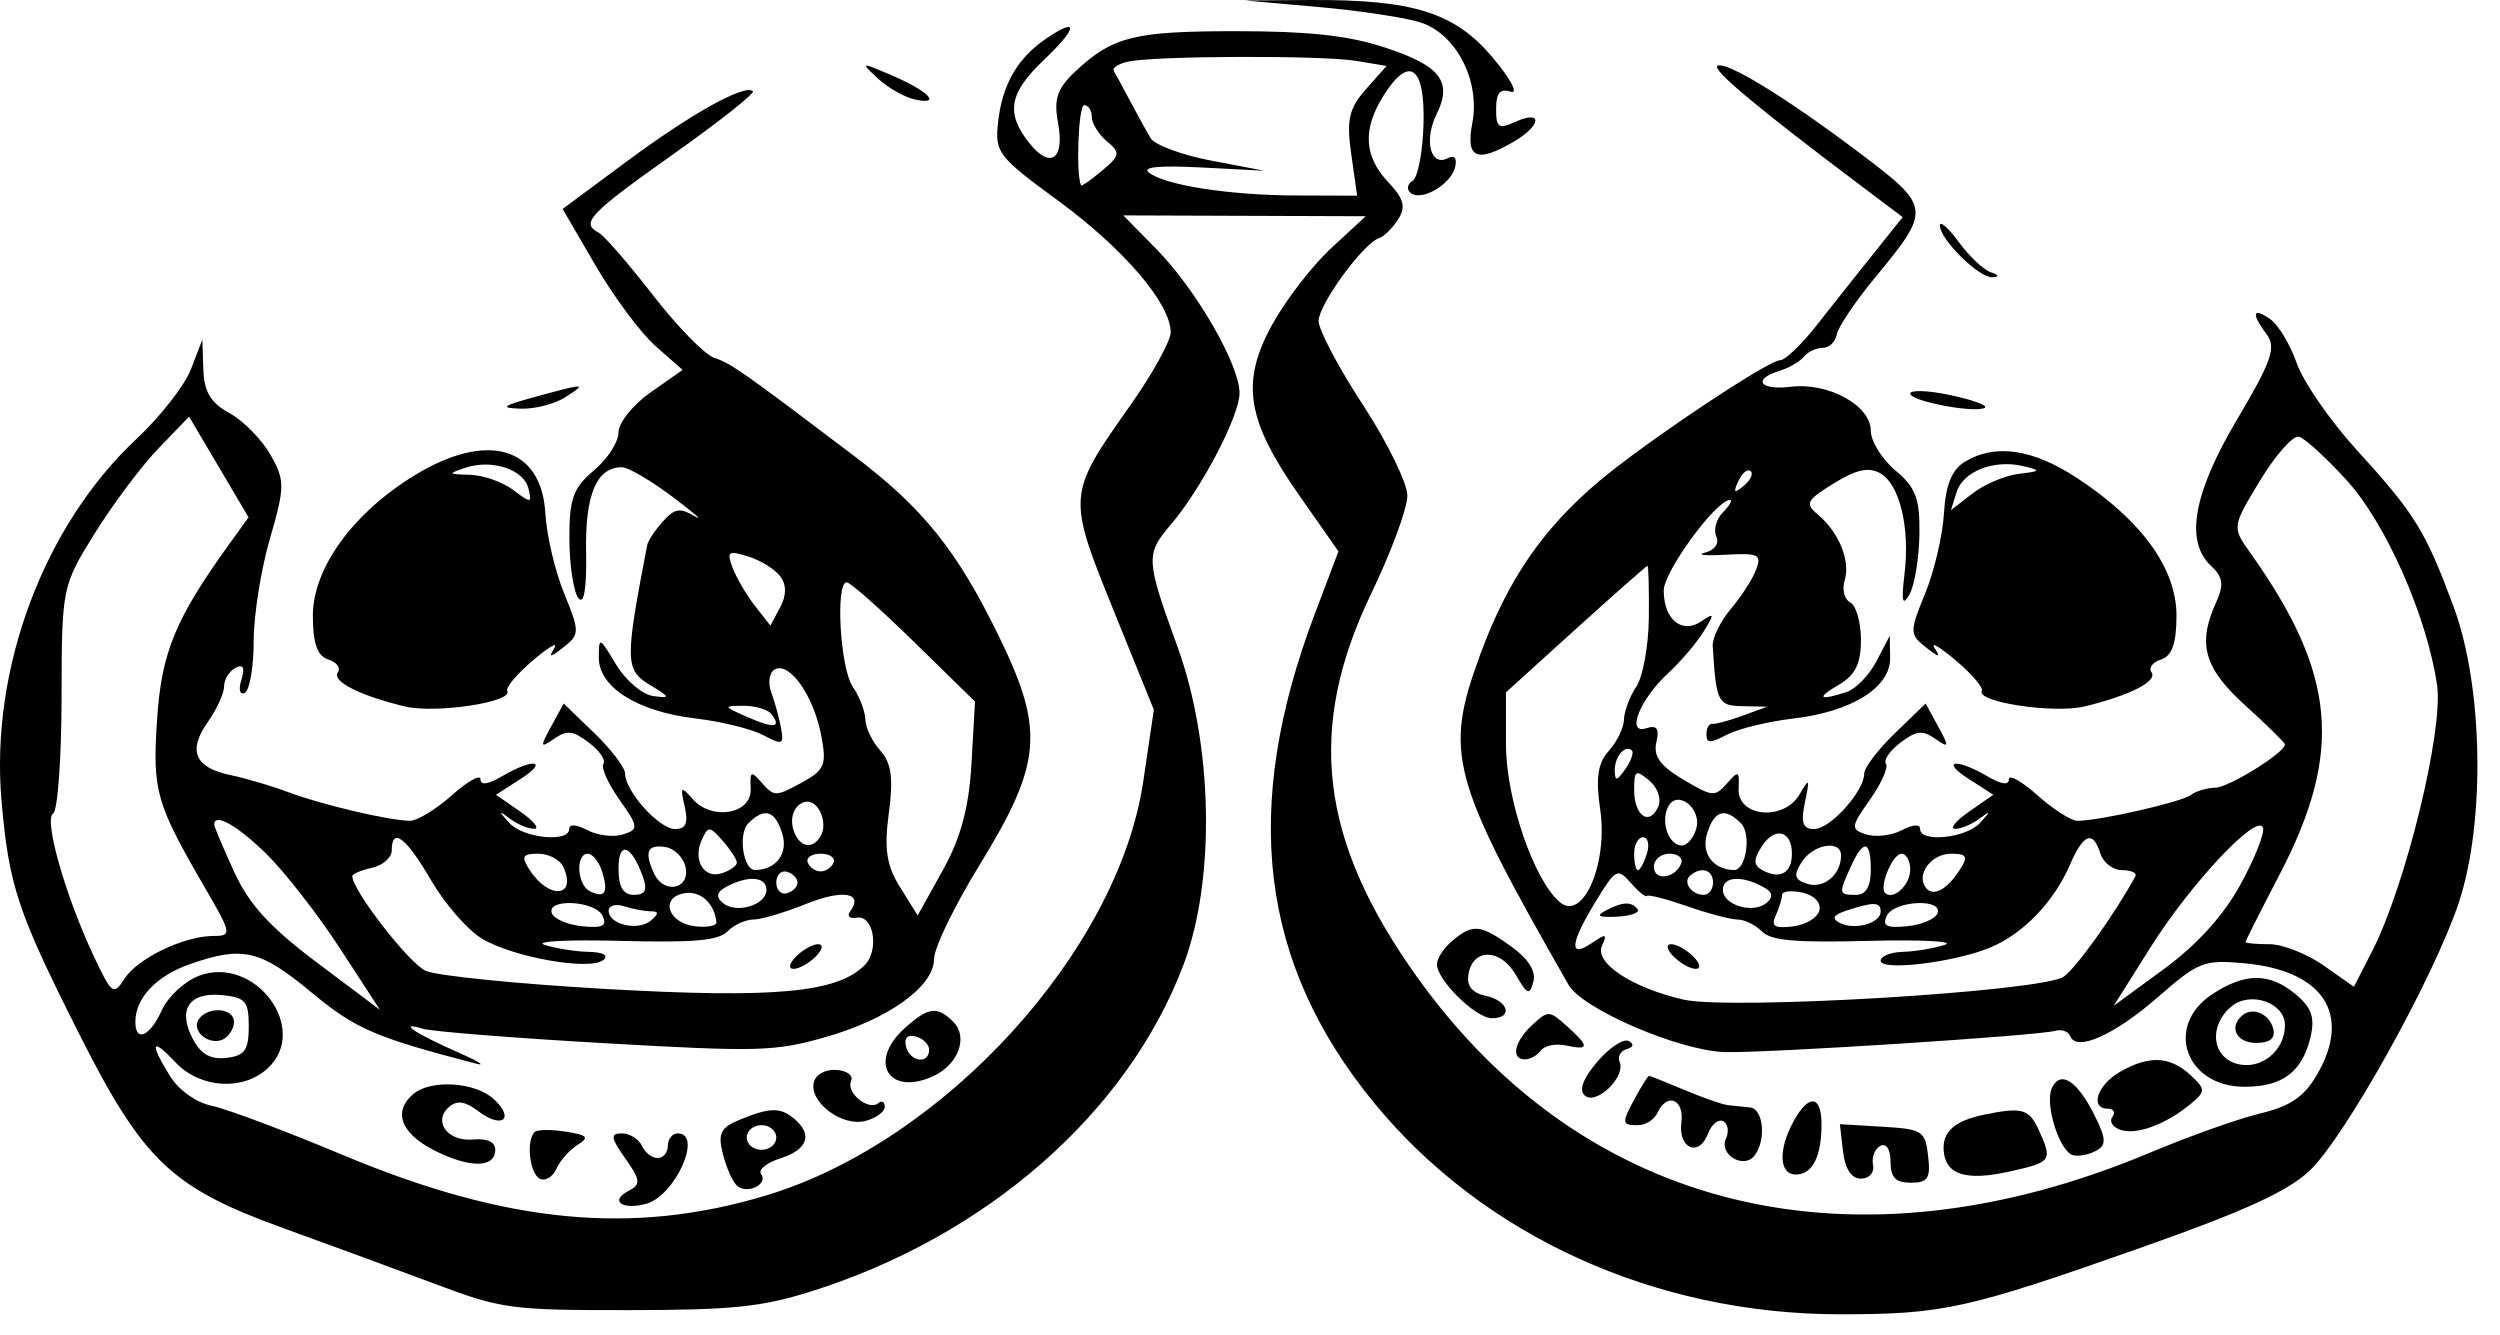 <svg width="103" height="55" viewBox="0 0 103 55" fill="none" xmlns="http://www.w3.org/2000/svg">
<path fill-rule="evenodd" clip-rule="evenodd" d="M54.328 0.289C56.005 0.438 57.888 0.722 58.512 0.92C59.995 1.391 60.995 3.326 60.658 5.079C60.381 6.525 60.84 6.729 62.361 5.84C63.505 5.173 63.577 4.51 62.452 5.012C61.735 5.332 61.64 5.27 61.64 4.48C61.64 3.828 61.803 3.637 62.241 3.777C62.574 3.883 62.244 3.257 61.501 2.373C59.938 0.511 58.215 -0.028 53.921 0.001L51.28 0.019L54.328 0.289ZM43.113 1.582C41.923 2.387 41.292 3.479 41.122 5.029C40.984 6.286 41.109 6.448 43.614 8.283C46.3 10.251 48.233 12.513 48.233 13.689C48.233 14.048 47.481 15.408 46.562 16.709C43.969 20.381 43.966 20.419 45.871 25.126L47.539 29.243L47.102 32.194C46.071 39.172 38.897 47.047 31.56 49.254C26.056 50.911 20.868 50.413 14.108 47.579C11.762 46.596 9.343 45.687 8.733 45.561C8.086 45.426 7.366 44.916 7.006 44.335C6.145 42.947 6.238 42.715 7.232 43.769C8.244 44.843 10.006 44.958 11.027 44.017C12.784 42.396 10.501 39.328 8.191 40.205C7.605 40.428 6.919 41.065 6.668 41.62C6.178 42.703 5.577 42.966 5.577 42.098C5.577 41.119 6.445 40.203 7.831 39.72C10 38.964 10.715 39.13 12.822 40.879C14.649 42.394 15.438 42.736 19.615 43.822C20.05 43.934 19.692 43.714 18.819 43.332C17.094 42.576 16.337 42.059 17.436 42.387C17.814 42.5 21.188 42.768 24.933 42.981C31.213 43.34 31.915 43.321 33.957 42.745C36.588 42.004 38.483 40.647 38.483 39.507C38.483 39.057 39.321 37.326 40.344 35.66C42.924 31.463 43.045 30.108 41.186 26.281C39.44 22.687 38.05 20.951 35.182 18.779C30.588 15.3 30.106 14.962 29.43 14.745C29.047 14.623 27.908 13.458 26.898 12.156C25.889 10.854 24.883 9.697 24.664 9.584C23.907 9.193 24.276 8.805 27.731 6.359C29.637 5.009 31.116 3.837 31.019 3.755C30.669 3.464 28.49 4.676 25.855 6.627L23.18 8.609L24.545 10.953C25.297 12.242 26.409 13.734 27.018 14.268L28.124 15.24L26.804 16.166C26.074 16.678 25.483 17.416 25.483 17.814C25.483 18.212 25.026 18.918 24.468 19.384C23.616 20.095 23.453 20.548 23.458 22.196C23.462 23.276 23.628 24.375 23.828 24.639C24.06 24.944 24.176 24.249 24.148 22.721C24.104 20.364 24.586 19.239 25.634 19.251C25.887 19.253 26.824 19.805 27.718 20.476C28.611 21.147 29.017 21.503 28.619 21.268C28.012 20.909 27.802 20.943 27.312 21.483C26.991 21.837 26.698 22.279 26.663 22.465C25.744 27.234 25.75 27.597 26.767 28.212C27.622 28.73 27.636 28.777 26.905 28.676C26.458 28.614 25.773 28.03 25.383 27.378C24.695 26.231 24.672 26.222 24.672 27.1C24.671 28.317 26.271 29.32 28.66 29.601C29.706 29.724 30.956 30.031 31.438 30.284C32.244 30.706 32.304 30.683 32.178 29.993C32.103 29.58 31.921 28.917 31.774 28.519C31.627 28.12 31.697 27.696 31.93 27.576C32.536 27.264 33.522 28.669 33.831 30.283C34.068 31.523 33.985 31.723 33.005 32.258C31.974 32.822 31.888 32.822 31.403 32.269C30.939 31.739 30.894 31.761 30.929 32.497C30.979 33.539 29.334 33.83 28.536 32.919C28.05 32.365 28.018 32.395 28.21 33.231C28.364 33.907 28.257 34.157 27.812 34.157C27.156 34.157 25.754 32.599 25.754 31.871C25.754 31.627 25.185 30.878 24.489 30.207L23.224 28.986L22.706 29.934C22.241 30.785 22.254 30.837 22.828 30.439C23.362 30.07 23.599 30.096 24.263 30.597C24.7 30.927 24.969 31.318 24.86 31.465C24.75 31.612 25.047 32.277 25.517 32.943C26.311 34.065 26.322 34.17 25.672 34.378C25.285 34.501 24.628 34.425 24.211 34.207C23.743 33.964 23.452 33.943 23.452 34.154C23.452 34.727 21.555 34.534 20.983 33.903C20.525 33.398 20.53 33.373 21.014 33.733C21.327 33.966 21.775 34.152 22.01 34.146C22.244 34.139 21.986 33.822 21.436 33.439L20.434 32.744L21.436 32.102C22.635 31.333 21.988 31.22 20.699 31.973C20.105 32.32 19.796 32.366 19.796 32.107C19.796 31.89 19.265 32.187 18.617 32.765C17.969 33.344 17.192 33.817 16.891 33.816C16.052 33.813 13.237 33.151 11.874 32.636C11.204 32.383 10.138 32.068 9.505 31.936C8.024 31.629 7.724 30.931 8.563 29.746C8.932 29.225 9.233 28.565 9.233 28.279C9.233 27.992 9.445 27.649 9.704 27.516C10.026 27.349 10.101 27.503 9.945 28.004C9.818 28.407 9.881 28.65 10.084 28.546C10.286 28.441 10.452 27.488 10.451 26.427C10.45 25.366 10.752 23.458 11.122 22.188C11.742 20.057 11.743 19.787 11.139 18.73C10.779 18.1 10.02 17.331 9.453 17.02C8.68 16.598 8.41 16.147 8.378 15.225L8.336 13.993L7.87 15.206C7.614 15.873 6.603 17.169 5.622 18.086C1.801 21.66 -0.404 27.562 0.061 32.971C0.365 36.49 0.718 37.553 3.257 42.587C5.905 47.833 7.059 48.932 11.671 50.599C13.57 51.285 16.404 52.327 17.968 52.914C20.672 53.929 21.061 53.981 25.89 53.977C30.138 53.974 31.361 53.85 33.378 53.219C40.636 50.947 46.454 45.853 48.76 39.748C50.088 36.23 49.979 30.678 48.501 26.611C47.206 23.05 47.195 22.835 48.235 21.616C49.501 20.133 51.069 17.133 51.069 16.196C51.069 15.026 49.282 11.93 47.642 10.261L46.279 8.874L51.274 8.892L56.269 8.909L54.845 10.224C54.062 10.948 52.966 12.368 52.41 13.382C51.108 15.755 51.355 17.306 53.531 20.413L55.144 22.716L54.166 25.302C51.13 33.325 51.902 39.686 56.607 45.43C61.116 50.935 68.212 54.154 75.831 54.149C80.072 54.147 81.046 53.931 88.249 51.389C92.476 49.898 94.249 49.087 95.155 48.233C96.61 46.86 100.277 40.274 101.3 37.196C102.403 33.876 102.308 28.284 101.092 25.007C99.919 21.847 99.51 21.186 97.073 18.511C95.998 17.331 94.898 15.735 94.627 14.965C94.357 14.195 93.863 13.376 93.528 13.144C92.801 12.641 92.743 12.918 93.394 13.787C93.787 14.312 93.579 14.905 92.175 17.269C90.358 20.329 90.007 22.312 91.104 23.323C91.587 23.768 91.632 24.099 91.307 24.812C90.523 26.532 90.805 27.529 92.515 29.073C93.408 29.881 94.14 30.6 94.14 30.671C94.14 31.008 91.832 32.442 91.276 32.452C90.93 32.458 90.472 32.594 90.26 32.755C89.876 33.047 86.487 33.818 85.591 33.818C85.333 33.818 84.591 33.344 83.943 32.765C83.295 32.187 82.765 31.89 82.765 32.107C82.765 32.366 82.456 32.32 81.862 31.973C80.572 31.22 79.925 31.333 81.125 32.102L82.126 32.744L81.125 33.439C80.575 33.822 80.316 34.139 80.551 34.146C80.785 34.152 81.234 33.966 81.547 33.733C82.031 33.373 82.036 33.398 81.578 33.903C81.005 34.534 79.108 34.727 79.108 34.154C79.108 33.943 78.817 33.964 78.35 34.207C77.932 34.425 77.275 34.501 76.889 34.378C76.238 34.17 76.25 34.065 77.043 32.943C77.514 32.277 77.81 31.612 77.701 31.465C77.592 31.318 77.86 30.927 78.298 30.597C78.962 30.096 79.199 30.07 79.732 30.439C80.306 30.837 80.319 30.785 79.854 29.934L79.337 28.986L78.071 30.207C77.376 30.878 76.806 31.627 76.806 31.871C76.806 32.601 75.404 34.157 74.745 34.157C74.276 34.157 74.186 33.897 74.363 33.055C74.572 32.06 74.551 32.029 74.139 32.733C73.493 33.842 71.576 33.661 71.631 32.497C71.667 31.753 71.626 31.734 71.148 32.28C70.654 32.843 70.554 32.833 69.345 32.116C68.397 31.552 68.111 31.156 68.242 30.584C68.373 30.014 68.265 29.862 67.826 30.003C66.973 30.276 67.564 28.805 68.745 27.718C69.251 27.252 69.9 26.489 70.188 26.023C70.645 25.283 70.634 25.228 70.106 25.592C69.303 26.144 68.546 25.53 68.546 24.328C68.546 23.549 70.702 20.601 71.271 20.601C71.391 20.601 71.263 20.828 70.988 21.105C70.712 21.382 70.588 21.83 70.712 22.101C70.843 22.386 70.649 22.666 70.25 22.767C69.871 22.863 70.248 22.903 71.087 22.856C72.457 22.779 72.585 22.841 72.354 23.465C72.212 23.847 71.743 24.577 71.311 25.088C70.88 25.599 70.544 26.285 70.564 26.613C70.707 28.941 70.772 29.073 71.796 29.095L72.811 29.116L71.796 29.487C71.237 29.691 70.673 29.842 70.543 29.823C70.413 29.804 70.306 29.996 70.306 30.249C70.306 30.631 70.45 30.634 71.153 30.267C71.618 30.024 72.855 29.724 73.9 29.601C76.301 29.319 77.895 28.316 77.874 27.1L77.858 26.193L77.309 27.243C77.008 27.822 76.452 28.393 76.073 28.514C74.93 28.88 74.815 28.764 75.768 28.207C76.438 27.816 76.671 27.339 76.671 26.363C76.671 25.639 76.472 24.944 76.229 24.819C75.986 24.694 75.883 24.287 75.999 23.916C76.249 23.119 75.768 21.93 74.904 21.209C74.353 20.75 74.421 20.613 75.543 19.921C76.468 19.351 76.967 19.235 77.437 19.483C78.257 19.914 78.7 21.711 78.466 23.651C78.329 24.778 78.382 24.999 78.666 24.498C78.878 24.126 79.064 23.013 79.08 22.026C79.103 20.545 78.931 20.083 78.093 19.384C77.534 18.918 77.077 18.18 77.077 17.744C77.077 16.706 75.327 15.745 73.781 15.935C72.501 16.091 72.177 15.629 73.319 15.278C73.71 15.157 74.161 14.895 74.32 14.695C74.48 14.495 74.828 14.332 75.094 14.332C75.36 14.332 75.621 14.085 75.674 13.784C75.727 13.482 76.419 12.449 77.212 11.487C79.584 8.612 79.576 8.538 76.623 6.307C73.574 4.004 71.056 2.466 70.752 2.72C70.549 2.889 72.454 4.479 76.617 7.611L78.391 8.946L77.185 10.453C76.521 11.281 75.469 12.607 74.847 13.4C74.226 14.192 73.549 14.84 73.344 14.84C72.845 14.84 67.728 18.262 65.859 19.845C63.538 21.812 62.105 23.91 60.972 27.003C59.489 31.053 59.76 32.061 64.624 40.575C65.194 41.574 69.178 43.288 71.064 43.346C72.706 43.396 83.999 42.67 84.668 42.471C84.933 42.393 85.215 42.492 85.296 42.693C85.555 43.343 87.114 42.644 88.925 41.066C90.58 39.622 90.793 39.539 92.438 39.684C95.738 39.977 96.921 41.799 95.441 44.31C94.918 45.196 94.35 45.579 93.119 45.875C92.223 46.09 90.186 46.815 88.593 47.484C76.41 52.602 65.32 49.949 58.386 40.257C54.362 34.634 53.811 30.027 56.494 24.456C57.313 22.756 57.983 20.941 57.983 20.424C57.983 19.907 57.161 18.225 56.155 16.686C55.15 15.147 54.327 13.59 54.327 13.226C54.327 12.544 56.172 10.016 56.819 9.812C57.018 9.749 57.37 9.402 57.602 9.04C57.931 8.527 57.84 8.187 57.191 7.499C56.2 6.447 56.133 5.342 56.978 3.979C58.047 2.255 58.713 2.701 58.649 5.097C58.618 6.262 58.415 7.321 58.198 7.451C57.981 7.58 57.944 7.804 58.116 7.947C58.555 8.313 59.783 7.601 59.952 6.884C60.039 6.517 59.921 6.376 59.645 6.519C58.933 6.886 58.657 5.771 59.193 4.692C59.865 3.339 59.321 2.674 56.918 1.913C55.478 1.457 53.846 1.285 50.949 1.285C46.724 1.284 45.845 1.503 44.317 2.932C43.553 3.647 43.407 4.074 43.592 5.062C43.875 6.581 43.267 6.988 42.387 5.869C41.429 4.649 41.579 3.827 43.006 2.471C44.402 1.145 44.459 0.672 43.113 1.582ZM55.879 2.509L57.127 2.717L56.277 3.676C55.577 4.466 55.47 4.937 55.671 6.348L55.914 8.062L53.394 8.054C50.628 8.045 47.953 7.625 47.324 7.1C47.057 6.878 47.794 6.81 49.507 6.9L52.093 7.035L49.898 6.617C48.69 6.387 47.567 5.97 47.402 5.69C47.237 5.41 46.859 4.724 46.563 4.165C46.267 3.606 45.963 3.047 45.888 2.923C45.812 2.799 46.081 2.625 46.484 2.538C47.607 2.296 54.471 2.274 55.879 2.509ZM36.174 3.238C36.579 3.617 37.265 4.005 37.698 4.1C38.828 4.346 38.249 3.747 36.731 3.1C35.439 2.549 35.438 2.549 36.174 3.238ZM44.983 4.819C44.983 5.085 45.264 5.537 45.607 5.823C46.168 6.291 46.148 6.413 45.404 7.033C44.949 7.413 44.56 7.685 44.539 7.639C44.32 7.15 44.43 4.334 44.668 4.334C44.842 4.334 44.983 4.552 44.983 4.819ZM79.922 9.287C79.92 9.856 81.537 11.455 82.083 11.424C82.387 11.407 82.365 11.332 82.02 11.217C81.723 11.118 81.129 10.559 80.702 9.973C80.274 9.388 79.923 9.08 79.922 9.287ZM22.03 16.356C20.682 16.726 20.582 16.808 21.445 16.838C22.017 16.858 22.839 16.649 23.273 16.376C24.217 15.78 24.127 15.779 22.03 16.356ZM78.702 16.216C78.702 16.536 81.469 17.051 81.783 16.789C81.892 16.698 81.244 16.467 80.342 16.276C79.44 16.085 78.702 16.058 78.702 16.216ZM9.458 22.398C7.217 25.507 6.651 26.883 6.47 29.663C6.279 32.602 6.418 33.089 8.466 36.614C9.546 38.473 9.561 38.562 8.786 38.562C7.579 38.562 5.667 39.484 5.126 40.326C4.679 41.024 4.606 40.971 3.862 39.391C2.698 36.921 1.796 33.758 2.188 33.518C2.376 33.403 2.533 31.251 2.537 28.735C2.543 24.21 2.558 24.136 3.905 21.972C4.654 20.768 5.835 19.195 6.529 18.474L7.79 17.165L9.015 19.239L10.24 21.314L9.458 22.398ZM96.677 19.779C98.3 21.56 99.996 25.401 100.407 28.226C100.677 30.085 99.116 36.486 97.734 39.185L96.982 40.655L95.733 39.778C95.046 39.296 94.04 38.901 93.499 38.901C92.957 38.901 92.515 38.862 92.515 38.813C92.515 38.765 93.146 37.513 93.918 36.033C96.551 30.98 96.257 27.763 92.704 22.766C91.958 21.715 91.959 21.704 93.119 19.792C93.759 18.737 94.479 17.927 94.719 17.992C94.959 18.057 95.84 18.862 96.677 19.779ZM17.061 19.596C14.53 21.148 12.89 23.419 12.89 25.367C12.89 26.506 13.073 27.026 13.525 27.171C13.874 27.283 14.052 27.52 13.919 27.699C13.649 28.063 14.823 28.661 16.682 29.106C17.954 29.41 21.167 28.922 20.899 28.465C20.822 28.333 21.297 27.769 21.954 27.21C22.611 26.65 23.009 26.422 22.837 26.701C22.588 27.108 22.666 27.099 23.226 26.66C23.885 26.144 23.886 26.014 23.246 24.458C22.872 23.548 22.522 22.059 22.469 21.148C22.309 18.394 20.069 17.751 17.061 19.596ZM80.944 19.029C80.415 19.353 80.159 19.989 80.091 21.148C80.039 22.059 79.689 23.548 79.315 24.458C78.674 26.014 78.675 26.144 79.335 26.66C79.89 27.096 79.967 27.104 79.706 26.701C79.524 26.422 79.917 26.65 80.578 27.21C81.24 27.769 81.722 28.333 81.651 28.465C81.402 28.923 84.609 29.41 85.879 29.106C87.737 28.661 88.911 28.063 88.641 27.699C88.509 27.52 88.686 27.283 89.036 27.171C89.488 27.026 89.671 26.505 89.671 25.36C89.671 23.431 88.253 21.461 85.606 19.714C83.755 18.493 82.199 18.264 80.944 19.029ZM21.773 20.131C21.915 20.742 21.887 20.744 21.131 20.178C20.697 19.851 19.899 19.574 19.358 19.561C18.455 19.539 18.441 19.515 19.186 19.268C20.279 18.907 21.59 19.345 21.773 20.131ZM83.171 19.523C82.612 19.589 81.755 19.953 81.267 20.331L80.379 21.018L80.612 20.273C80.881 19.415 82.157 18.919 83.359 19.205C84.108 19.383 84.09 19.413 83.171 19.523ZM71.846 20.014C71.445 20.346 71.399 20.307 71.619 19.824C71.772 19.49 71.999 19.302 72.124 19.406C72.249 19.51 72.124 19.784 71.846 20.014ZM32.143 23.74C32.408 24.09 32.408 24.527 32.143 25.023L31.741 25.774L31.108 24.967C30.76 24.523 30.346 23.818 30.187 23.4C29.93 22.721 29.998 22.671 30.82 22.924C31.327 23.081 31.922 23.448 32.143 23.74ZM67.933 25.43C67.921 26.596 67.689 27.882 67.417 28.289C67.144 28.696 66.915 29.306 66.908 29.644C66.901 29.983 66.619 30.564 66.282 30.936C65.829 31.437 65.736 32.061 65.926 33.33C66.261 35.566 65.224 37.97 64.269 37.173C63.196 36.278 62.046 32.915 62.046 30.67V28.523L64.923 25.917C66.506 24.485 67.835 23.312 67.877 23.312C67.919 23.312 67.943 24.266 67.933 25.43ZM37.659 26.447L40.17 28.904L40.026 31.446C39.922 33.265 39.587 34.517 38.845 35.851L37.809 37.715L37.086 36.558C36.525 35.661 36.42 34.974 36.62 33.499C36.813 32.076 36.726 31.43 36.272 30.928C35.938 30.561 35.66 29.983 35.653 29.644C35.645 29.306 35.411 28.696 35.132 28.289C34.614 27.533 34.411 23.994 34.886 23.991C35.03 23.991 36.278 25.096 37.659 26.447ZM31.797 29.435C32.208 29.99 31.88 30.02 30.765 29.53C29.791 29.102 29.786 29.083 30.639 29.078C31.129 29.076 31.65 29.236 31.797 29.435ZM66.971 31.674C66.617 32.182 66.537 32.197 66.527 31.756C66.514 31.186 66.941 30.672 67.229 30.912C67.324 30.991 67.208 31.334 66.971 31.674ZM68.315 33.248C67.945 34.051 67.327 33.608 67.327 32.539C67.327 31.73 67.39 31.692 67.951 32.16C68.303 32.454 68.462 32.928 68.315 33.248ZM33.858 34.347C33.541 35.037 32.928 34.952 32.687 34.185C32.41 33.301 33.246 32.611 33.726 33.328C33.922 33.62 33.982 34.078 33.858 34.347ZM69.878 34.169C69.764 34.535 69.503 34.835 69.298 34.835C68.763 34.835 68.416 33.911 68.71 33.271C69.076 32.477 70.15 33.303 69.878 34.169ZM32.234 34.362C32.476 35.169 31.979 35.828 31.117 35.846C30.62 35.856 30.397 34.356 30.831 33.92C31.5 33.249 31.94 33.388 32.234 34.362ZM71.729 33.92C72.163 34.356 71.941 35.856 71.444 35.846C70.581 35.828 70.084 35.169 70.327 34.362C70.62 33.388 71.061 33.249 71.729 33.92ZM10.954 35.16C11.711 35.898 13.079 37.65 13.993 39.054L15.655 41.606L13.062 39.66C11.122 38.205 10.263 37.264 9.648 35.923C9.197 34.938 8.827 34.061 8.827 33.974C8.827 33.474 9.753 33.99 10.954 35.16ZM92.314 36.432C91.611 37.718 90.525 38.918 89.163 39.917L87.084 41.44L88.611 39.016C90.265 36.39 92.992 33.489 93.235 34.096C93.318 34.303 92.903 35.354 92.314 36.432ZM30.358 35.541C30.358 35.672 30.077 35.869 29.734 35.979C28.99 36.217 28.53 35.424 28.922 34.58C29.179 34.028 29.237 34.032 29.778 34.645C30.097 35.007 30.358 35.41 30.358 35.541ZM73.827 35.173C73.827 35.956 73.355 36.236 72.649 35.872C72.236 35.659 72.222 35.437 72.587 34.868C73.118 34.041 73.827 34.215 73.827 35.173ZM17.765 36.275C18.323 37.236 19.263 38.314 19.854 38.67C21.133 39.443 24.301 40.002 24.854 39.554C25.093 39.359 24.861 39.231 24.244 39.216C23.697 39.203 22.883 39.073 22.436 38.928C21.988 38.782 23.384 38.708 25.553 38.764C28.598 38.843 29.592 38.755 29.97 38.375C30.238 38.105 30.719 37.885 31.037 37.885C31.356 37.885 32.339 37.593 33.221 37.238C34.733 36.629 35.597 36.781 35.024 37.554C34.882 37.745 35.005 37.859 35.295 37.808C35.998 37.684 36.239 39.146 35.618 39.77C34.493 40.901 31.902 41.139 24.984 40.747C21.348 40.541 17.999 40.204 17.54 39.999C16.851 39.691 14.515 36.68 14.515 36.099C14.515 36.006 14.88 35.851 15.327 35.753C15.774 35.656 16.14 35.333 16.14 35.036C16.14 34.05 16.737 34.505 17.765 36.275ZM67.851 35.173C67.734 35.546 67.569 35.851 67.483 35.851C67.397 35.851 67.327 35.546 67.327 35.173C67.327 34.801 67.493 34.496 67.695 34.496C67.898 34.496 67.968 34.801 67.851 35.173ZM86.539 35.173C86.655 35.546 87.058 35.851 87.433 35.851C87.807 35.851 88.052 35.966 87.976 36.105C87.157 37.617 85.539 39.883 85.026 40.238C84.139 40.853 71.298 41.627 69.358 41.183C67.246 40.7 65.686 39.673 65.999 38.974C66.227 38.467 66.174 38.452 65.575 38.858C64.622 39.505 64.687 38.866 65.751 37.127C66.57 35.787 66.641 35.751 67.19 36.378C67.508 36.74 67.806 36.981 67.852 36.913C67.899 36.844 68.644 37.035 69.51 37.336C70.375 37.638 71.312 37.885 71.593 37.885C71.873 37.885 72.322 38.105 72.591 38.375C72.969 38.755 73.962 38.843 77.008 38.764C79.176 38.708 80.573 38.782 80.124 38.928C79.677 39.073 78.9 39.203 78.397 39.216C77.894 39.229 77.483 39.394 77.483 39.583C77.483 40.021 80.549 39.648 82.018 39.03C83.36 38.466 84.616 37.161 85.272 35.649C85.84 34.338 86.231 34.191 86.539 35.173ZM26.481 36.105C26.685 36.67 26.592 36.868 26.12 36.868C25.675 36.868 25.483 36.542 25.483 35.783C25.483 34.626 26.006 34.794 26.481 36.105ZM28.254 35.77C28.405 36.654 27.337 36.837 26.949 35.993C26.535 35.094 26.669 34.78 27.413 34.898C27.804 34.96 28.183 35.352 28.254 35.77ZM75.852 35.258C75.841 36.046 75.136 36.63 74.46 36.414C73.927 36.244 73.881 36.062 74.23 35.517C74.711 34.768 75.862 34.584 75.852 35.258ZM77.077 35.851C77.077 36.529 76.874 36.868 76.468 36.868C75.748 36.868 75.741 36.831 76.254 35.704C76.78 34.552 77.077 34.605 77.077 35.851ZM23.207 35.712C23.788 36.975 22.613 37.076 21.815 35.832C21.464 35.286 21.526 35.173 22.176 35.173C22.606 35.173 23.071 35.416 23.207 35.712ZM24.811 35.921C25.079 36.779 24.913 37.033 24.292 36.712C23.77 36.444 23.709 35.173 24.217 35.173C24.415 35.173 24.681 35.51 24.811 35.921ZM34.343 35.538C34.263 35.738 34.024 35.902 33.812 35.902C33.599 35.902 33.36 35.738 33.28 35.538C33.2 35.337 33.439 35.173 33.812 35.173C34.184 35.173 34.423 35.337 34.343 35.538ZM69.265 35.576C69.014 36.204 68.14 36.308 68.14 35.71C68.14 35.415 68.429 35.173 68.783 35.173C69.137 35.173 69.354 35.354 69.265 35.576ZM78.702 35.831C78.702 36.451 78.024 37.093 77.676 36.802C77.397 36.57 77.969 35.173 78.343 35.173C78.54 35.173 78.702 35.469 78.702 35.831ZM80.746 35.832C80.208 36.67 79.636 36.968 79.338 36.565C78.934 36.02 79.57 35.173 80.385 35.173C81.035 35.173 81.096 35.286 80.746 35.832ZM32.857 36.36C32.857 36.536 32.66 36.736 32.42 36.803C32.18 36.87 31.983 36.67 31.983 36.36C31.983 36.049 32.18 35.85 32.42 35.916C32.66 35.983 32.857 36.183 32.857 36.36ZM70.577 36.36C70.577 36.639 70.405 36.868 70.195 36.868C69.683 36.868 69.316 36.339 69.64 36.068C70.098 35.686 70.577 35.836 70.577 36.36ZM31.577 36.662C31.577 37.289 30.337 37.664 29.786 37.204C29.475 36.944 29.524 36.748 29.955 36.52C30.837 36.055 31.577 36.12 31.577 36.662ZM72.605 36.52C73.037 36.748 73.086 36.944 72.775 37.204C72.223 37.664 70.983 37.289 70.983 36.662C70.983 36.12 71.723 36.055 72.605 36.52ZM29.517 37.993C29.533 38.145 29.136 38.222 28.636 38.163C27.514 38.029 27.178 36.974 28.202 36.8C28.857 36.689 29.437 37.215 29.517 37.993ZM74.96 37.505C74.891 37.807 74.399 38.105 73.867 38.169C73.105 38.259 72.955 38.163 73.16 37.717C73.304 37.406 73.421 37.026 73.421 36.872C73.421 36.718 73.796 36.674 74.253 36.774C74.742 36.881 75.034 37.182 74.96 37.505ZM24.828 37.737C25.018 38.151 24.833 38.245 23.989 38.161C23.393 38.102 22.831 37.864 22.739 37.63C22.49 36.998 24.536 37.102 24.828 37.737ZM26.817 37.546C27.148 37.546 27.147 37.649 26.811 37.93C26.279 38.373 25.077 38.09 25.077 37.52C25.077 37.307 25.366 37.227 25.72 37.34C26.073 37.453 26.567 37.546 26.817 37.546ZM66.148 37.518C65.737 37.736 65.868 37.805 66.617 37.767C67.188 37.739 67.571 37.601 67.467 37.461C67.223 37.131 66.851 37.147 66.148 37.518ZM77.483 37.556C77.483 38.039 76.41 38.339 75.803 38.026C75.444 37.84 75.525 37.695 76.088 37.511C77.2 37.148 77.483 37.157 77.483 37.556ZM79.822 37.63C79.73 37.864 79.168 38.102 78.572 38.161C77.728 38.245 77.542 38.151 77.732 37.737C78.025 37.102 80.071 36.998 79.822 37.63ZM59.84 38.756C59.489 39.049 59.202 39.486 59.202 39.727C59.202 40.381 60.8 41.951 61.466 41.951C62.353 41.951 62.156 41.234 61.212 41.028C60.644 40.904 60.418 40.618 60.501 40.131C60.686 39.056 61.819 39.072 62.449 40.159C62.931 40.992 63.018 41.025 63.176 40.441C63.291 40.017 62.967 39.5 62.272 39.001C60.989 38.081 60.687 38.05 59.84 38.756ZM32.796 39.41C32.514 39.693 32.47 39.918 32.696 39.918C32.92 39.918 33.33 39.689 33.608 39.41C33.89 39.126 33.935 38.901 33.708 38.901C33.484 38.901 33.074 39.13 32.796 39.41ZM68.952 39.41C69.23 39.689 69.641 39.918 69.864 39.918C70.091 39.918 70.047 39.693 69.765 39.41C69.486 39.13 69.076 38.901 68.853 38.901C68.626 38.901 68.67 39.126 68.952 39.41ZM91.148 40.959C89.161 42.263 90.036 44.775 92.477 44.775C94.036 44.775 94.847 44.168 95.189 42.745C95.384 41.93 95.244 41.517 94.588 40.97C93.509 40.07 92.508 40.066 91.148 40.959ZM10.249 42.29C10.249 43.261 10.084 43.496 9.339 43.584C8.691 43.661 8.295 43.447 7.965 42.843C7.297 41.62 7.773 40.867 9.129 40.997C10.114 41.091 10.249 41.247 10.249 42.29ZM94.14 42.237C94.14 43.291 93.156 44.092 92.179 43.834C91.121 43.554 90.987 42.258 91.933 41.468C92.716 40.815 94.14 41.311 94.14 42.237ZM8.196 41.981C7.841 42.459 8.624 43.113 9.198 42.817C9.441 42.691 9.64 42.37 9.64 42.101C9.64 41.53 8.594 41.443 8.196 41.981ZM37.281 42.354C35.754 43.721 36.585 45.171 38.424 44.35C39.472 43.882 39.908 42.736 39.28 42.104C38.616 41.438 38.253 41.483 37.281 42.354ZM63.129 42.228C62.386 42.913 62.234 43.646 62.834 43.646C63.045 43.646 63.339 43.48 63.49 43.277C63.64 43.075 64.108 42.984 64.529 43.076C65.489 43.285 65.493 43.117 64.55 42.272C63.828 41.625 63.785 41.624 63.129 42.228ZM92.388 41.831C91.813 42.311 92.138 42.968 92.951 42.968C93.519 42.968 93.75 42.784 93.662 42.403C93.516 41.779 92.823 41.468 92.388 41.831ZM38.28 43.25C38.28 43.863 37.485 43.752 37.327 43.116C37.24 42.763 37.392 42.608 37.733 42.703C38.035 42.787 38.28 43.033 38.28 43.25ZM65.805 43.748C65.214 44.441 65.04 44.923 65.3 45.141C65.778 45.539 66.987 44.365 66.729 43.752C66.636 43.532 66.769 43.293 67.025 43.221C67.303 43.144 67.333 43.011 67.099 42.89C66.883 42.779 66.301 43.165 65.805 43.748ZM87.324 44.173C86.392 44.718 86.091 45.679 86.851 45.679C87.088 45.679 87.168 45.833 87.029 46.02C86.889 46.208 87.047 46.449 87.379 46.555C88.047 46.769 89.257 46.315 90.268 45.472C90.877 44.963 90.875 44.872 90.236 44.283C89.395 43.507 88.52 43.475 87.324 44.173ZM33.527 44.596C33.337 45.419 34.704 46.435 35.66 46.182C36.096 46.067 36.452 45.805 36.452 45.6C36.452 45.395 36.332 45.328 36.185 45.45C35.788 45.782 34.845 45.017 35.064 44.541C35.169 44.313 34.899 44.108 34.455 44.08C34 44.051 33.602 44.273 33.527 44.596ZM67.392 45.187C66.794 46.282 66.8 46.357 67.487 46.357C67.798 46.357 68.158 46.128 68.287 45.849C68.678 44.998 69.397 45.281 69.272 46.236C69.131 47.321 69.994 47.694 70.369 46.71C70.515 46.324 70.797 46.092 70.995 46.194C71.193 46.295 71.244 46.618 71.11 46.91C70.807 47.568 71.847 48.186 72.287 47.61C72.778 46.965 72.657 45.684 72.101 45.627C71.822 45.599 71.41 45.556 71.186 45.531C70.963 45.507 70.158 45.225 69.397 44.905C68.637 44.585 67.981 44.324 67.939 44.324C67.898 44.324 67.652 44.712 67.392 45.187ZM84.537 44.83C84.233 45.491 84.851 47.447 85.411 47.596C85.632 47.654 86.054 47.574 86.349 47.417C86.793 47.183 86.782 46.922 86.289 45.939C85.576 44.514 84.885 44.076 84.537 44.83ZM17.033 45.069C16.18 45.781 16.505 46.685 17.866 47.382C19.34 48.137 20.405 48.131 20.405 47.369C20.405 47.046 20.072 46.895 19.477 46.948C18.43 47.041 17.815 46.18 18.514 45.596C18.844 45.321 19.166 45.373 19.718 45.789C20.693 46.526 21.225 46.096 20.343 45.283C19.579 44.578 17.762 44.461 17.033 45.069ZM73.892 46.203C73.254 47.372 73.298 48.39 73.987 48.39C74.671 48.39 75.046 47.66 75.046 46.329C75.046 45.11 74.521 45.053 73.892 46.203ZM30.45 46.144C29.689 46.458 29.571 46.705 29.782 47.542C29.922 48.102 30.185 48.691 30.366 48.852C30.783 49.224 31.669 48.789 31.356 48.366C31.227 48.192 31.59 47.901 32.162 47.72C33.283 47.365 33.495 46.737 32.715 46.086C32.145 45.611 31.714 45.622 30.45 46.144ZM81.749 45.924C80.539 46.172 80.027 46.621 80.078 47.389C80.145 48.398 80.983 48.67 82.789 48.268C84.536 47.879 84.575 47.824 83.993 46.548C83.6 45.685 83.309 45.604 81.749 45.924ZM22.04 46.631C21.668 46.941 21.811 48.342 22.236 48.561C22.461 48.677 22.77 48.496 22.922 48.157C23.074 47.819 23.468 47.375 23.796 47.169C24.291 46.86 24.209 46.766 23.323 46.625C22.734 46.531 22.157 46.534 22.04 46.631ZM31.983 46.865C31.983 47.145 31.709 47.373 31.374 47.373C31.039 47.373 30.765 47.145 30.765 46.865C30.765 46.586 31.039 46.357 31.374 46.357C31.709 46.357 31.983 46.586 31.983 46.865ZM75.932 47.438C76.016 48.161 76.278 48.56 76.671 48.56C77.015 48.56 77.231 48.312 77.168 47.992C77.106 47.68 77.243 47.328 77.472 47.209C77.716 47.084 77.89 47.355 77.89 47.862C77.89 48.512 78.099 48.729 78.728 48.729C79.429 48.729 79.545 48.549 79.439 47.628C79.319 46.591 79.209 46.52 77.557 46.421L75.803 46.316L75.932 47.438ZM25.761 47.727C26.391 48.617 26.41 48.8 25.898 49.064C25.106 49.472 25.624 49.862 26.61 49.601C27.81 49.283 28.978 46.696 27.921 46.696C27.698 46.696 27.515 46.925 27.515 47.204C27.515 47.484 27.326 47.712 27.096 47.712C26.865 47.712 26.571 47.484 26.443 47.204C26.314 46.925 25.944 46.696 25.62 46.696C25.137 46.696 25.162 46.88 25.761 47.727Z" fill="black"/>
</svg>
